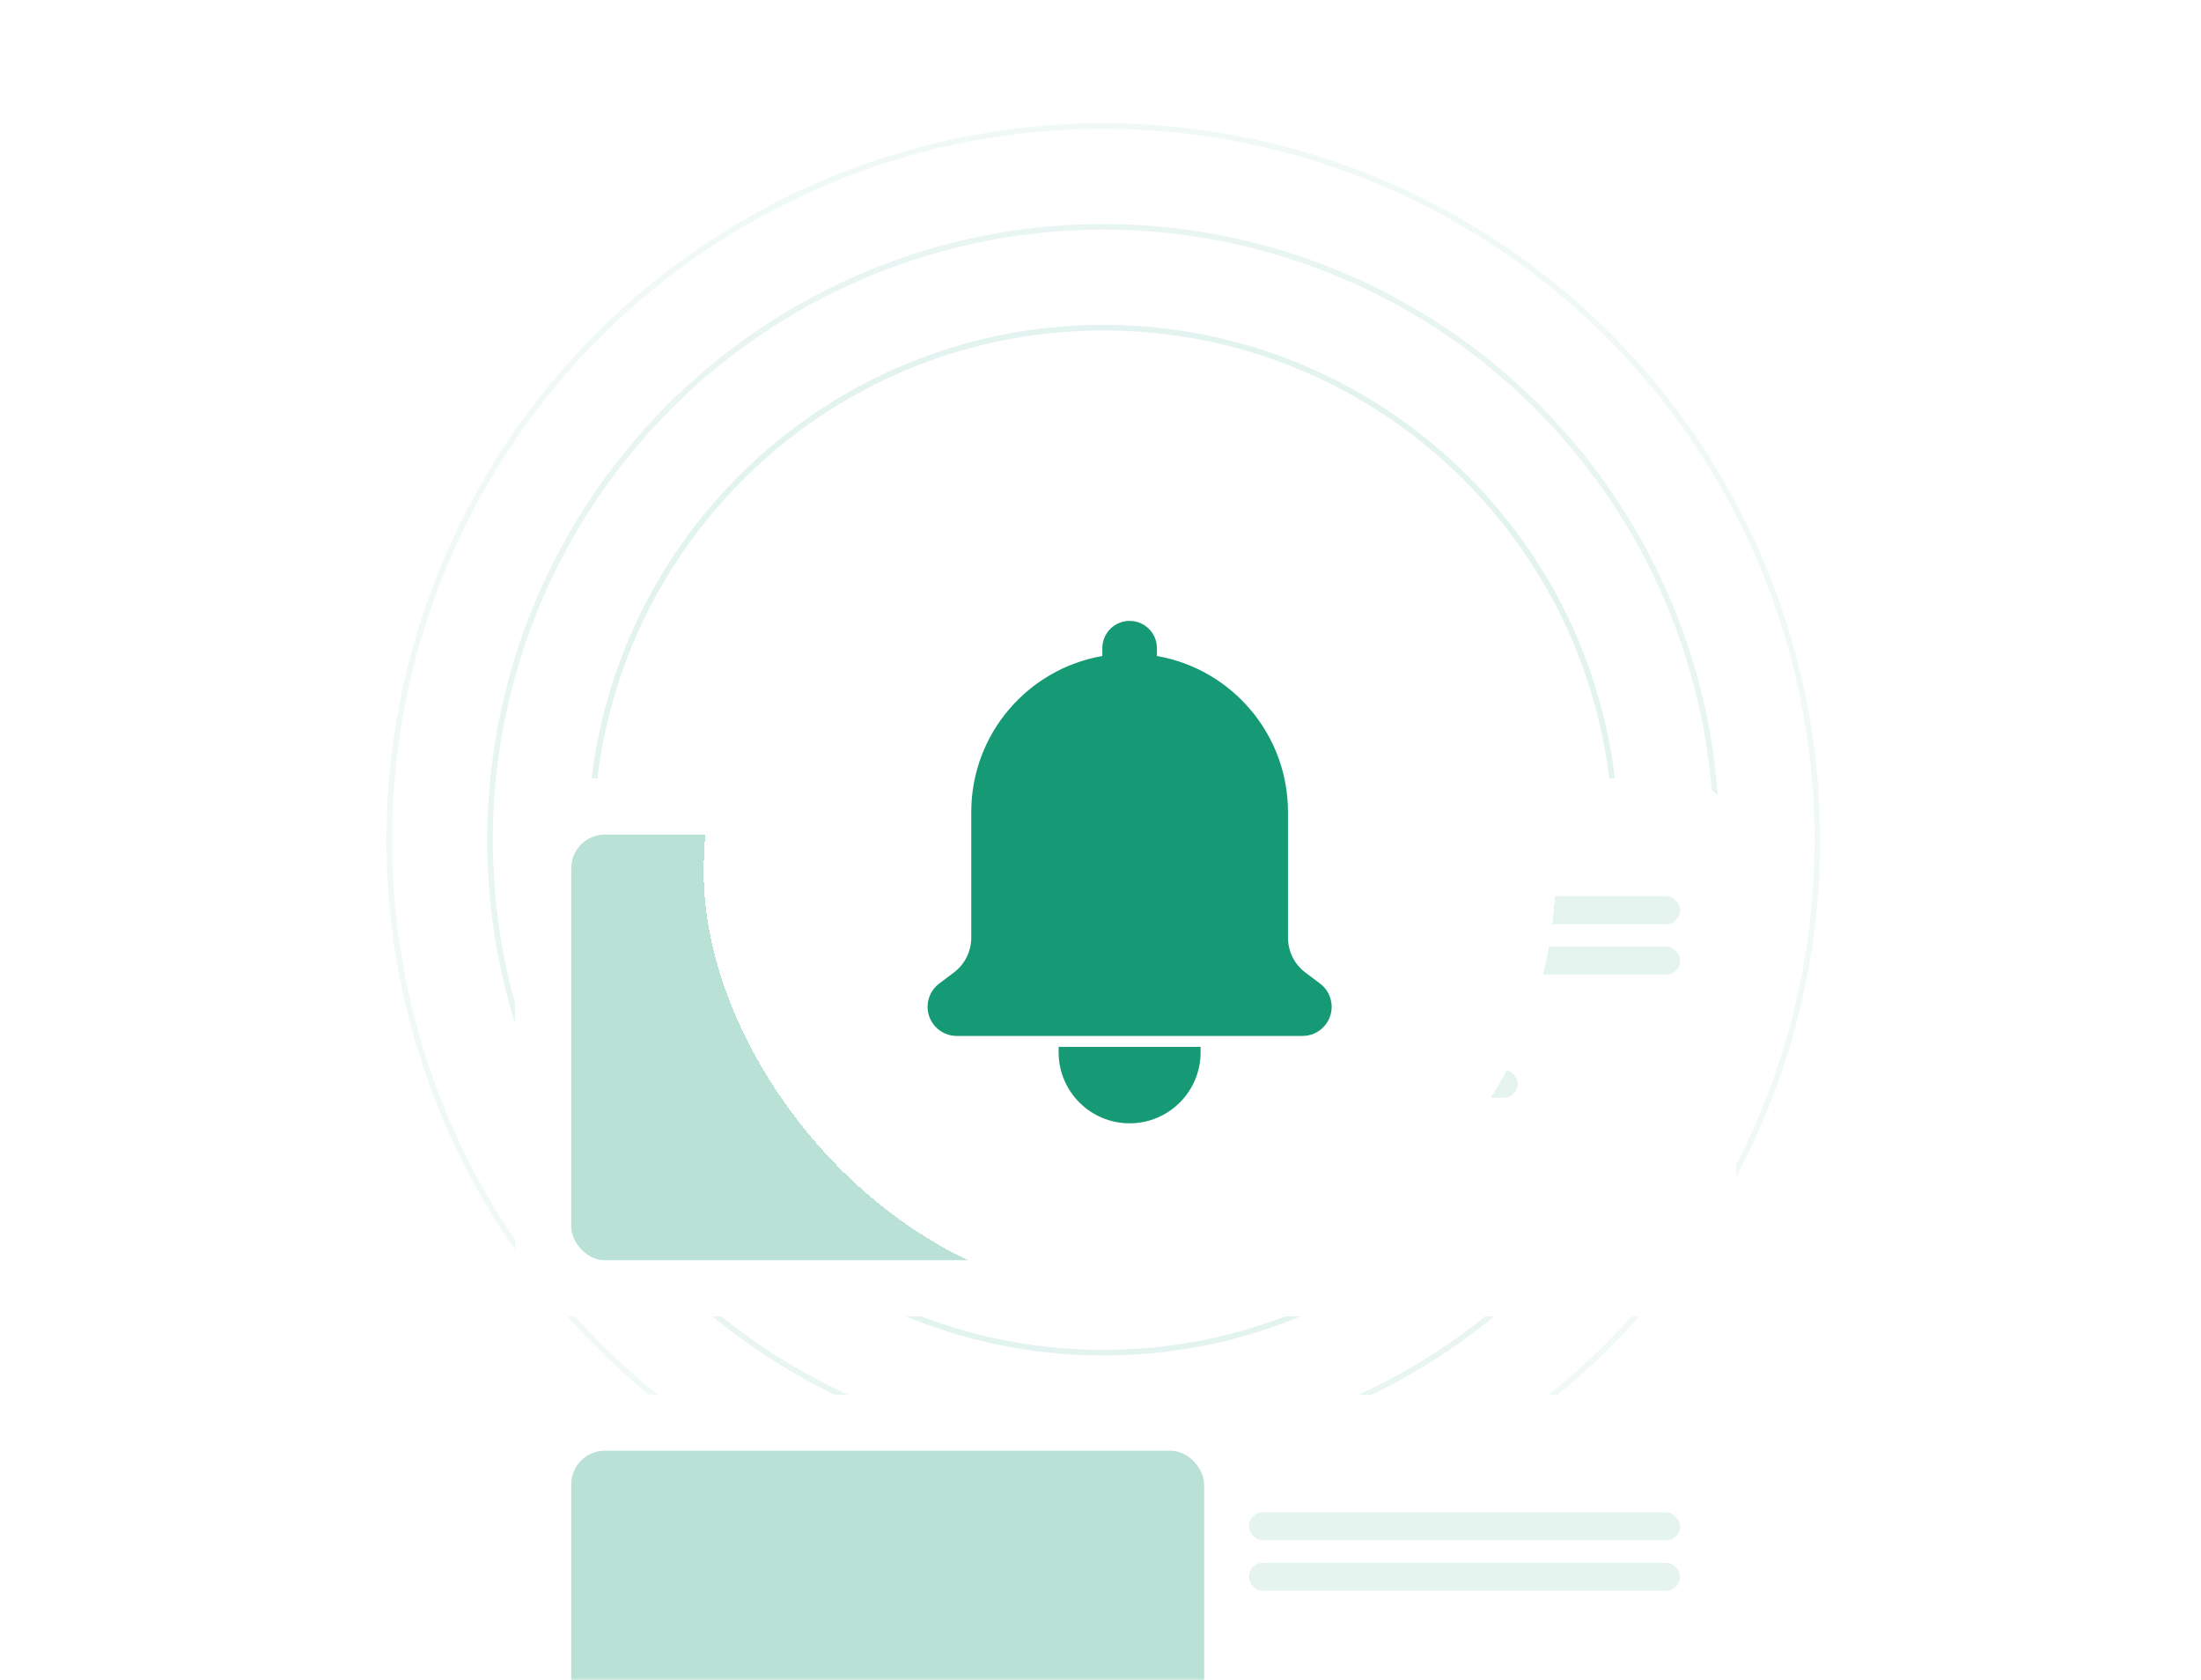 <svg width="393" height="300" viewBox="0 0 393 300" fill="none" xmlns="http://www.w3.org/2000/svg">
<mask id="mask0_317_537" style="mask-type:alpha" maskUnits="userSpaceOnUse" x="0" y="0" width="393" height="300">
<rect width="393" height="300" rx="24" fill="#F9F9F9"/>
</mask>
<g mask="url(#mask0_317_537)">
<path d="M288.5 150C288.5 200.534 247.534 241.5 197 241.5C146.466 241.5 105.5 200.534 105.5 150C105.5 99.466 146.466 58.5 197 58.5C247.534 58.5 288.5 99.466 288.5 150Z" stroke="#159A75" stroke-opacity="0.12"/>
<circle cx="197" cy="150" r="109.5" stroke="#159A75" stroke-opacity="0.09"/>
<circle cx="197" cy="150" r="127.5" stroke="#159A75" stroke-opacity="0.06"/>
<g filter="url(#filter0_d_317_537)">
<rect x="88" y="135" width="218" height="96" rx="10" fill="white" shape-rendering="crispEdges"/>
<rect x="98" y="145" width="113" height="76" rx="6" fill="#159A75" fill-opacity="0.3"/>
<rect opacity="0.6" x="219" y="156" width="77" height="5" rx="2.5" fill="#159A75" fill-opacity="0.18"/>
<rect opacity="0.6" x="219" y="165" width="77" height="5" rx="2.5" fill="#159A75" fill-opacity="0.18"/>
<rect opacity="0.6" x="219" y="187" width="48" height="5" rx="2.5" fill="#159A75" fill-opacity="0.18"/>
<rect opacity="0.6" x="219" y="196" width="36" height="5" rx="2.5" fill="#159A75" fill-opacity="0.18"/>
<rect opacity="0.6" x="219" y="205" width="27" height="5" rx="2.5" fill="#159A75" fill-opacity="0.18"/>
</g>
<g filter="url(#filter1_d_317_537)">
<rect x="88" y="245" width="218" height="96" rx="10" fill="white" shape-rendering="crispEdges"/>
<rect x="98" y="255" width="113" height="76" rx="6" fill="#159A75" fill-opacity="0.3"/>
<rect opacity="0.6" x="219" y="266" width="77" height="5" rx="2.5" fill="#159A75" fill-opacity="0.18"/>
<rect opacity="0.6" x="219" y="275" width="77" height="5" rx="2.5" fill="#159A75" fill-opacity="0.18"/>
<rect opacity="0.6" x="219" y="297" width="48" height="5" rx="2.5" fill="#159A75" fill-opacity="0.18"/>
</g>
<g filter="url(#filter2_d_317_537)">
<rect x="120.45" y="74.45" width="152.1" height="152.1" rx="76.05" fill="white" shape-rendering="crispEdges"/>
<path d="M196.5 105.65C193.808 105.65 191.625 107.832 191.625 110.525V111.919C178.332 114.229 168.225 125.821 168.225 139.775V162.2C168.225 164.655 167.069 166.967 165.105 168.44L162.505 170.39C161.196 171.372 160.425 172.913 160.425 174.55C160.425 177.422 162.753 179.75 165.625 179.75H227.375C230.247 179.75 232.575 177.422 232.575 174.55C232.575 172.913 231.805 171.372 230.495 170.39L227.895 168.44C225.931 166.967 224.775 164.655 224.775 162.2V139.775C224.775 125.821 214.668 114.229 201.375 111.919V110.525C201.375 107.832 199.192 105.65 196.5 105.65Z" fill="#159A75"/>
<path d="M183.825 181.7H209.175V182.675C209.175 189.675 203.5 195.35 196.5 195.35C189.5 195.35 183.825 189.675 183.825 182.675V181.7Z" fill="#159A75"/>
</g>
</g>
<defs>
<filter id="filter0_d_317_537" x="72" y="119" width="258" height="136" filterUnits="userSpaceOnUse" color-interpolation-filters="sRGB">
<feFlood flood-opacity="0" result="BackgroundImageFix"/>
<feColorMatrix in="SourceAlpha" type="matrix" values="0 0 0 0 0 0 0 0 0 0 0 0 0 0 0 0 0 0 127 0" result="hardAlpha"/>
<feOffset dx="4" dy="4"/>
<feGaussianBlur stdDeviation="10"/>
<feComposite in2="hardAlpha" operator="out"/>
<feColorMatrix type="matrix" values="0 0 0 0 0 0 0 0 0 0 0 0 0 0 0 0 0 0 0.08 0"/>
<feBlend mode="normal" in2="BackgroundImageFix" result="effect1_dropShadow_317_537"/>
<feBlend mode="normal" in="SourceGraphic" in2="effect1_dropShadow_317_537" result="shape"/>
</filter>
<filter id="filter1_d_317_537" x="72" y="229" width="258" height="136" filterUnits="userSpaceOnUse" color-interpolation-filters="sRGB">
<feFlood flood-opacity="0" result="BackgroundImageFix"/>
<feColorMatrix in="SourceAlpha" type="matrix" values="0 0 0 0 0 0 0 0 0 0 0 0 0 0 0 0 0 0 127 0" result="hardAlpha"/>
<feOffset dx="4" dy="4"/>
<feGaussianBlur stdDeviation="10"/>
<feComposite in2="hardAlpha" operator="out"/>
<feColorMatrix type="matrix" values="0 0 0 0 0 0 0 0 0 0 0 0 0 0 0 0 0 0 0.08 0"/>
<feBlend mode="normal" in2="BackgroundImageFix" result="effect1_dropShadow_317_537"/>
<feBlend mode="normal" in="SourceGraphic" in2="effect1_dropShadow_317_537" result="shape"/>
</filter>
<filter id="filter2_d_317_537" x="99.65" y="53.65" width="204.1" height="204.1" filterUnits="userSpaceOnUse" color-interpolation-filters="sRGB">
<feFlood flood-opacity="0" result="BackgroundImageFix"/>
<feColorMatrix in="SourceAlpha" type="matrix" values="0 0 0 0 0 0 0 0 0 0 0 0 0 0 0 0 0 0 127 0" result="hardAlpha"/>
<feOffset dx="5.2" dy="5.2"/>
<feGaussianBlur stdDeviation="13"/>
<feComposite in2="hardAlpha" operator="out"/>
<feColorMatrix type="matrix" values="0 0 0 0 0 0 0 0 0 0 0 0 0 0 0 0 0 0 0.12 0"/>
<feBlend mode="normal" in2="BackgroundImageFix" result="effect1_dropShadow_317_537"/>
<feBlend mode="normal" in="SourceGraphic" in2="effect1_dropShadow_317_537" result="shape"/>
</filter>
</defs>
</svg>
